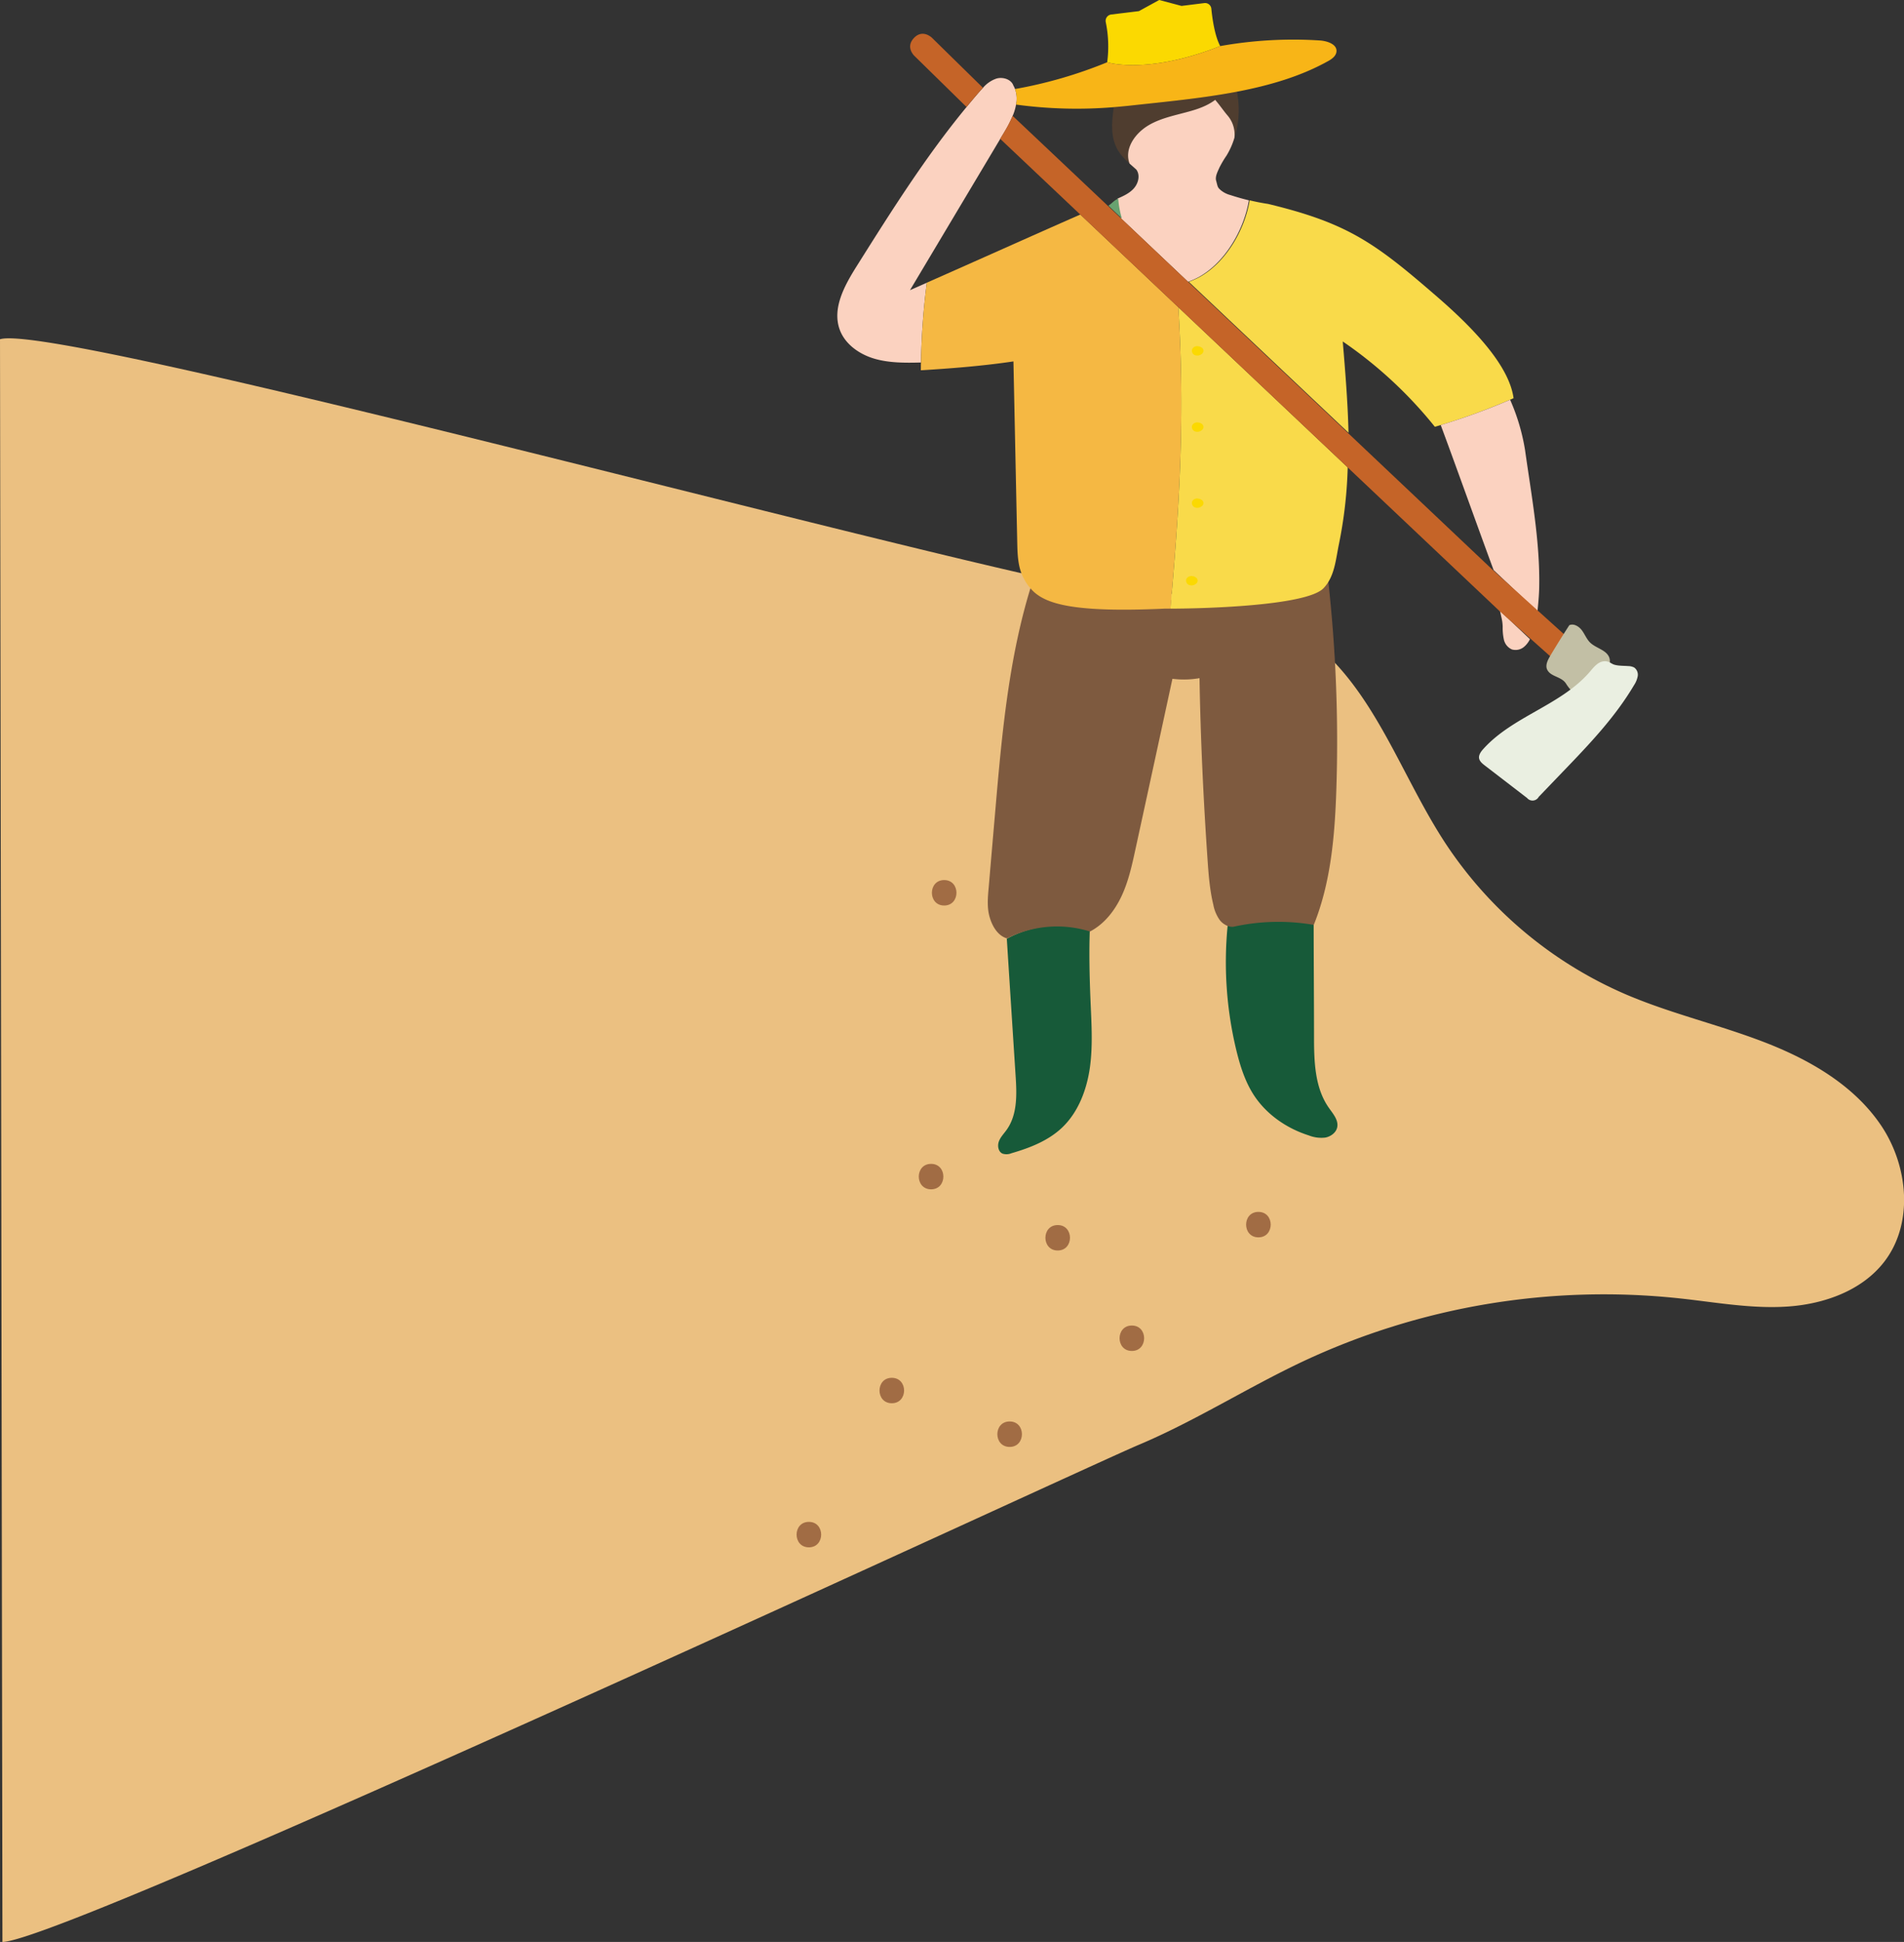 <svg id="Layer_1" data-name="Layer 1" xmlns="http://www.w3.org/2000/svg" viewBox="0 0 891.06 908.5"><rect x="0" y="0" width="891.06" height="908.5" fill="#333333" stroke="none"/><defs><style>.cls-1{fill:#ebc081;}.cls-2{fill:#175a39;}.cls-3{fill:#7e5a3f;}.cls-4{fill:#fbd2c0;}.cls-5{fill:#f5b843;}.cls-6{fill:#4f3d2f;}.cls-7{fill:#fbd901;}.cls-8{fill:#f9da4a;}.cls-9{fill:#c56428;}.cls-10{fill:#68a270;}.cls-11{fill:#f8b517;}.cls-12{fill:#c2bfa5;}.cls-13{fill:#eaefe1;}.cls-14{fill:#a16c44;}</style></defs><title>13</title><path class="cls-1" d="M1,2081.7c27.64-8.94,501.67,121.43,530.66,119.4s59.53,3.59,82.5,21.38c30,23.25,42.07,62.3,62.74,94.16A192.08,192.08,0,0,0,762,2388.23c20.92,8.94,43.26,14.07,64.49,22.24s42,20.07,54.76,38.9,15.47,45.8,1.62,63.83c-10.39,13.52-28,19.8-45,21s-34-2-50.94-3.81A331.78,331.78,0,0,0,611,2559.79c-26.15,12.29-50.64,28-77.27,39.21S31,2831.48,2.14,2831.48Z" transform="translate(-1 -1922.98)"/><path class="cls-2" d="M626.82,2450.28c-.49,2.56-3,4.4-5.55,4.89a15.86,15.86,0,0,1-7.74-1c-10.34-3.28-19.8-9.78-25.73-18.85-4.09-6.3-6.39-13.58-8.18-20.89a175.58,175.58,0,0,1-4-59.31,5.68,5.68,0,0,0,2.53.28,97.79,97.79,0,0,1,37.64-1.87c0,18,.17,36.24.17,54.19,0,11.63.26,24.12,7,33.62C624.89,2444.09,627.45,2447,626.82,2450.28Z" transform="translate(-1 -1922.98)"/><path class="cls-2" d="M511.09,2422.23c-1.47,10.54-5.44,21.13-13.18,28.41-6.48,6.07-15,9.38-23.54,11.85a6.07,6.07,0,0,1-4.21.18c-2-.9-2.44-3.66-1.69-5.7s2.36-3.63,3.62-5.41c5.12-7.14,4.78-16.67,4.2-25.41q-2.07-32-4.11-64a51.66,51.66,0,0,1,38.71-4.26c.05,0,.08,0,.14,0-.4,10.68-.14,21.7.29,32.4S512.53,2411.7,511.09,2422.23Z" transform="translate(-1 -1922.98)"/><path class="cls-3" d="M626.38,2292.93c-.73,21.32-2.59,43-10.54,62.74a97.47,97.47,0,0,0-37.67.89,5.86,5.86,0,0,1-2.53-.36,8.6,8.6,0,0,1-3.81-2.8,18.13,18.13,0,0,1-3-7.16c-1.72-7.07-2.24-14.37-2.74-21.61-1.9-27.6-3.27-56.71-3.72-84.39a42.47,42.47,0,0,1-12.68.3q-8.6,39.81-17.28,79.61c-1.61,7.44-3.25,15-6.45,21.88s-8.12,13.26-14.86,16.74a51.65,51.65,0,0,0-38.81,3.24v0c-4.4-1.29-7-5.82-8.22-10.26s-.77-9.09-.36-13.65q1.54-18.11,3.11-36.19c3.11-36.23,6.47-73.48,17.77-108,6.37,6.24,20.05,10.34,61.1,9.55.6,0,1.55.06,2.73.1,14,.36,63.58.48,71.85-7.65a15.81,15.81,0,0,0,2.17-2.62A680.2,680.2,0,0,1,626.38,2292.93Z" transform="translate(-1 -1922.98)"/><path class="cls-4" d="M476.51,1971.91a23.46,23.46,0,0,1-1.58,5.26,56.26,56.26,0,0,1-3.71,7.26c-.69,1.17-1.41,2.33-2.1,3.51q-21.12,35.38-42.25,70.79c2.62-1.15,5.24-2.3,7.86-3.48a335.33,335.33,0,0,0-2.71,37.32c-7.31.18-15,.26-22-1.84s-13.64-6.79-16.09-13.67c-3.51-9.93,2.3-20.49,7.88-29.38,16.12-25.61,32.29-51.34,51.55-74.65,2-2.42,4-4.84,6.07-7.2.52-.6,1.06-1.2,1.61-1.78a14.51,14.51,0,0,1,6.22-4.29c3.05-.92,7,.32,8,3.25a9.58,9.58,0,0,1,.77,1.62A13.2,13.2,0,0,1,476.51,1971.91Z" transform="translate(-1 -1922.98)"/><path class="cls-5" d="M548.75,2207.72c-1.18,0-2.13,0-2.74,0-41,1.87-54.79-1.87-61.32-8a22.12,22.12,0,0,1-4.46-5.92c-2.85-5.1-3.05-11.23-3.17-17.1-.6-27.88-1.18-56.75-1.78-84.64-14.36,2.13-29.07,3.29-43.32,4.15,0-1.21,0-2.42.06-3.66a335.33,335.33,0,0,1,2.71-37.32c24-10.59,47.86-21.33,71.86-31.89l45.87,43.37C555.51,2116.75,553.21,2157.73,548.75,2207.72Z" transform="translate(-1 -1922.98)"/><path class="cls-6" d="M578.79,1987.33a13.7,13.7,0,0,0-3.37-10.47c-1.87-2.22-3.54-4.72-5.64-7.14-5,3.74-10.9,5.09-16.95,6.68s-12.28,3.31-17.15,7.25-8.2,10-6,15.85c-2.82-2.5-5.24-5-6.74-8.77-2.18-5.53-1.52-11.72-.69-17.61,2.48-.21,4.95-.44,7.43-.7,16.92-1.84,34-3.45,50.19-6.53A43.84,43.84,0,0,1,578.79,1987.33Z" transform="translate(-1 -1922.98)"/><path class="cls-7" d="M572.06,1944.54c-34.31,13.58-52.9,7.57-52.9,7.57a56.06,56.06,0,0,0-.69-18.85,3,3,0,0,1,2.53-3.49l13-1.58,9.5-5.21,10.45,2.77,10.67-1.33a2.94,2.94,0,0,1,3.28,2.62C568.32,1931.47,569.47,1939.76,572.06,1944.54Z" transform="translate(-1 -1922.98)"/><path class="cls-4" d="M585.47,2016.69c-2.28,13.87-11.17,29.12-23.46,35.91a41.25,41.25,0,0,1-5,2.22l-31.32-29.62a41.87,41.87,0,0,1-1.72-9.29c2.85-1.27,5.81-2.59,7.83-5s2.84-6.07,1-8.58c-1.09-1-2.18-1.93-3.19-2.85v0c-2.16-5.89,1.21-11.91,6-15.85s11.08-5.67,17.15-7.25,11.95-2.94,16.95-6.68c2.1,2.42,3.77,4.92,5.64,7.14a13.7,13.7,0,0,1,3.37,10.47s0,.06,0,.09a35.52,35.52,0,0,1-3.71,8.37,46.21,46.21,0,0,0-3.34,5.64c-.86,2-2.19,4.32-1.44,6.39.72,2.91.72,2.91,2,4.09a11.77,11.77,0,0,0,4.63,2.36C579.74,2015.19,582.59,2016,585.47,2016.69Z" transform="translate(-1 -1922.98)"/><path class="cls-8" d="M709.34,2109.27l-1.61.71a307.81,307.81,0,0,1-32.46,11.86c-.92.26-1.84.55-2.76.81a199.45,199.45,0,0,0-43.11-39.92c1.18,14.1,2.36,28.55,2.7,42.71l-74.74-70.62a40.7,40.7,0,0,0,5-2.22c12.29-6.79,21.18-22,23.46-35.91,2.85.69,5.72,1.26,8.63,1.69,37.67,9.07,50.28,18.42,79.54,43.8C694.93,2080.34,707.56,2096.14,709.34,2109.27Z" transform="translate(-1 -1922.98)"/><path class="cls-4" d="M717,2222a10.89,10.89,0,0,1-2.56,3.42,6.15,6.15,0,0,1-5.9,1.38,6.6,6.6,0,0,1-3.72-4.54,25.4,25.4,0,0,1-.57-6.05c-.09-3.1-.69-4.46-1.24-7.45Z" transform="translate(-1 -1922.98)"/><path class="cls-9" d="M461,1964.05c-.55.58-1.09,1.18-1.61,1.78-2.07,2.36-4.09,4.78-6.07,7.2l-24.41-23.92s-4.29-4-.23-8.34,8.35-.23,8.35-.23Z" transform="translate(-1 -1922.98)"/><path class="cls-4" d="M721.34,2197.82c-.05,3.22-.46,7.88-.83,11.22L700,2189.67c-7-18.91-17.87-49.38-24.75-67.83A307.81,307.81,0,0,0,707.73,2110a96.1,96.1,0,0,1,7,23.63C717.69,2154.71,721.78,2176.52,721.34,2197.82Z" transform="translate(-1 -1922.98)"/><path class="cls-8" d="M631.72,2141.64a206.56,206.56,0,0,1-4.09,35.8c-1.3,6.28-1.84,12.89-5.15,18.07a17.33,17.33,0,0,1-2.1,2.68c-8.06,8.35-57.62,9.53-71.63,9.53,4.46-50,6.76-91,3.71-141Z" transform="translate(-1 -1922.98)"/><path class="cls-7" d="M564.26,2087.13a2.22,2.22,0,0,1-1.1,1.62,3.26,3.26,0,0,1-3.06.34,2.24,2.24,0,0,1-1.21-2.64,2.4,2.4,0,0,1,1.74-1.44c.76-.19.53-.11,1.28,0s.46.08,1.14.38A2,2,0,0,1,564.26,2087.13Z" transform="translate(-1 -1922.98)"/><path class="cls-7" d="M561.5,2194.68a2,2,0,0,1-1.06,1.59,3.2,3.2,0,0,1-3.06.34,2.24,2.24,0,0,1-1.21-2.65,2.45,2.45,0,0,1,1.74-1.39c.76-.19.53-.12,1.28,0,.72,0,.46,0,1.1.38A1.87,1.87,0,0,1,561.5,2194.68Z" transform="translate(-1 -1922.98)"/><path class="cls-7" d="M564.26,2158.39a2.15,2.15,0,0,1-1.1,1.58,3.15,3.15,0,0,1-3.06.34,2.23,2.23,0,0,1-1.21-2.64,2.35,2.35,0,0,1,1.74-1.4c.76-.19.53-.11,1.28,0s.46.08,1.14.38A2.1,2.1,0,0,1,564.26,2158.39Z" transform="translate(-1 -1922.98)"/><path class="cls-7" d="M564.26,2122.82a2.24,2.24,0,0,1-1.1,1.59,3.2,3.2,0,0,1-3.06.34,2.24,2.24,0,0,1-1.21-2.65,2.51,2.51,0,0,1,1.74-1.43c.76-.15.53-.08,1.28,0s.46.07,1.14.37A2.11,2.11,0,0,1,564.26,2122.82Z" transform="translate(-1 -1922.98)"/><path class="cls-10" d="M526.05,2025.2l-6.33-6c1.7-1.07,2.54-2.42,4.61-3.31A41.87,41.87,0,0,0,526.05,2025.2Z" transform="translate(-1 -1922.98)"/><path class="cls-9" d="M731.69,2234.64l-29-25.86-71-67.14-79.26-74.91-45.87-43.37-37.47-35.42c.69-1.18,1.41-2.34,2.1-3.51a56.26,56.26,0,0,0,3.71-7.26l44.46,42,6.33,6L557,2054.82l74.73,70.62,67.92,64.23,35.48,32Z" transform="translate(-1 -1922.98)"/><path class="cls-11" d="M626.45,1947.21c-.23,1.88-1.9,3.2-3.54,4.15-12.81,7.22-27.48,11.54-43.08,14.53-16.15,3.08-33.27,4.69-50.19,6.53-2.48.26-4.95.49-7.43.7a210.35,210.35,0,0,1-45.7-1.21,13.2,13.2,0,0,0-.49-7.28,210.48,210.48,0,0,0,43.14-12.52s18.59,6,52.9-7.57a193.77,193.77,0,0,1,46.76-2.62C622.3,1942.18,626.88,1943.76,626.45,1947.21Z" transform="translate(-1 -1922.98)"/><path class="cls-12" d="M725.13,2236.37c-1.06-2,.12-4.47,1.3-6.45q4.35-7.3,9-14.45c2.1-.93,4.53.57,5.9,2.42s2.2,4.1,3.84,5.7c2.79,2.72,7.73,3.43,9,7.13.77,2.37-.42,4.89-1.69,7a76.74,76.74,0,0,1-5,7.5,9.41,9.41,0,0,1-3,2.87c-4.46,2.31-8.46-1.85-10.57-5.25S726.85,2239.68,725.13,2236.37Z" transform="translate(-1 -1922.98)"/><path class="cls-13" d="M763.06,2234.6a6.13,6.13,0,0,1,2.74.67,4.14,4.14,0,0,1,1.64,4.06,11.33,11.33,0,0,1-1.75,4.24c-8.88,15-21,27.69-33.1,40.25l-11.47,11.95a3.3,3.3,0,0,1-5.45.54l-19.85-15.26c-1.16-.89-2.41-1.93-2.63-3.38s.82-3,1.86-4.15c13.83-15.52,36.75-20.63,50.18-36.5,2.1-2.49,4.48-5.4,8.12-4.54,1.1.26,2,1.13,3.13,1.46C758.52,2234.54,760.94,2234.43,763.06,2234.6Z" transform="translate(-1 -1922.98)"/><path class="cls-14" d="M418.36,2579.46c7.66,0,7.67-11.9,0-11.9s-7.68,11.9,0,11.9Z" transform="translate(-1 -1922.98)"/><path class="cls-14" d="M530.7,2555c7.66,0,7.67-11.9,0-11.9s-7.67,11.9,0,11.9Z" transform="translate(-1 -1922.98)"/><path class="cls-14" d="M436.74,2479.38c7.66,0,7.68-11.91,0-11.91s-7.67,11.91,0,11.91Z" transform="translate(-1 -1922.98)"/><path class="cls-14" d="M442.87,2346.61c7.66,0,7.67-11.91,0-11.91s-7.67,11.91,0,11.91Z" transform="translate(-1 -1922.98)"/><path class="cls-14" d="M589.93,2501.85c7.66,0,7.68-11.91,0-11.91s-7.67,11.91,0,11.91Z" transform="translate(-1 -1922.98)"/><path class="cls-14" d="M496,2508c7.66,0,7.67-11.9,0-11.9s-7.68,11.9,0,11.9Z" transform="translate(-1 -1922.98)"/><path class="cls-14" d="M473.51,2599.89c7.66,0,7.67-11.91,0-11.91s-7.68,11.91,0,11.91Z" transform="translate(-1 -1922.98)"/><path class="cls-14" d="M379.55,2646.87c7.66,0,7.67-11.91,0-11.91s-7.67,11.91,0,11.91Z" transform="translate(-1 -1922.98)"/></svg>